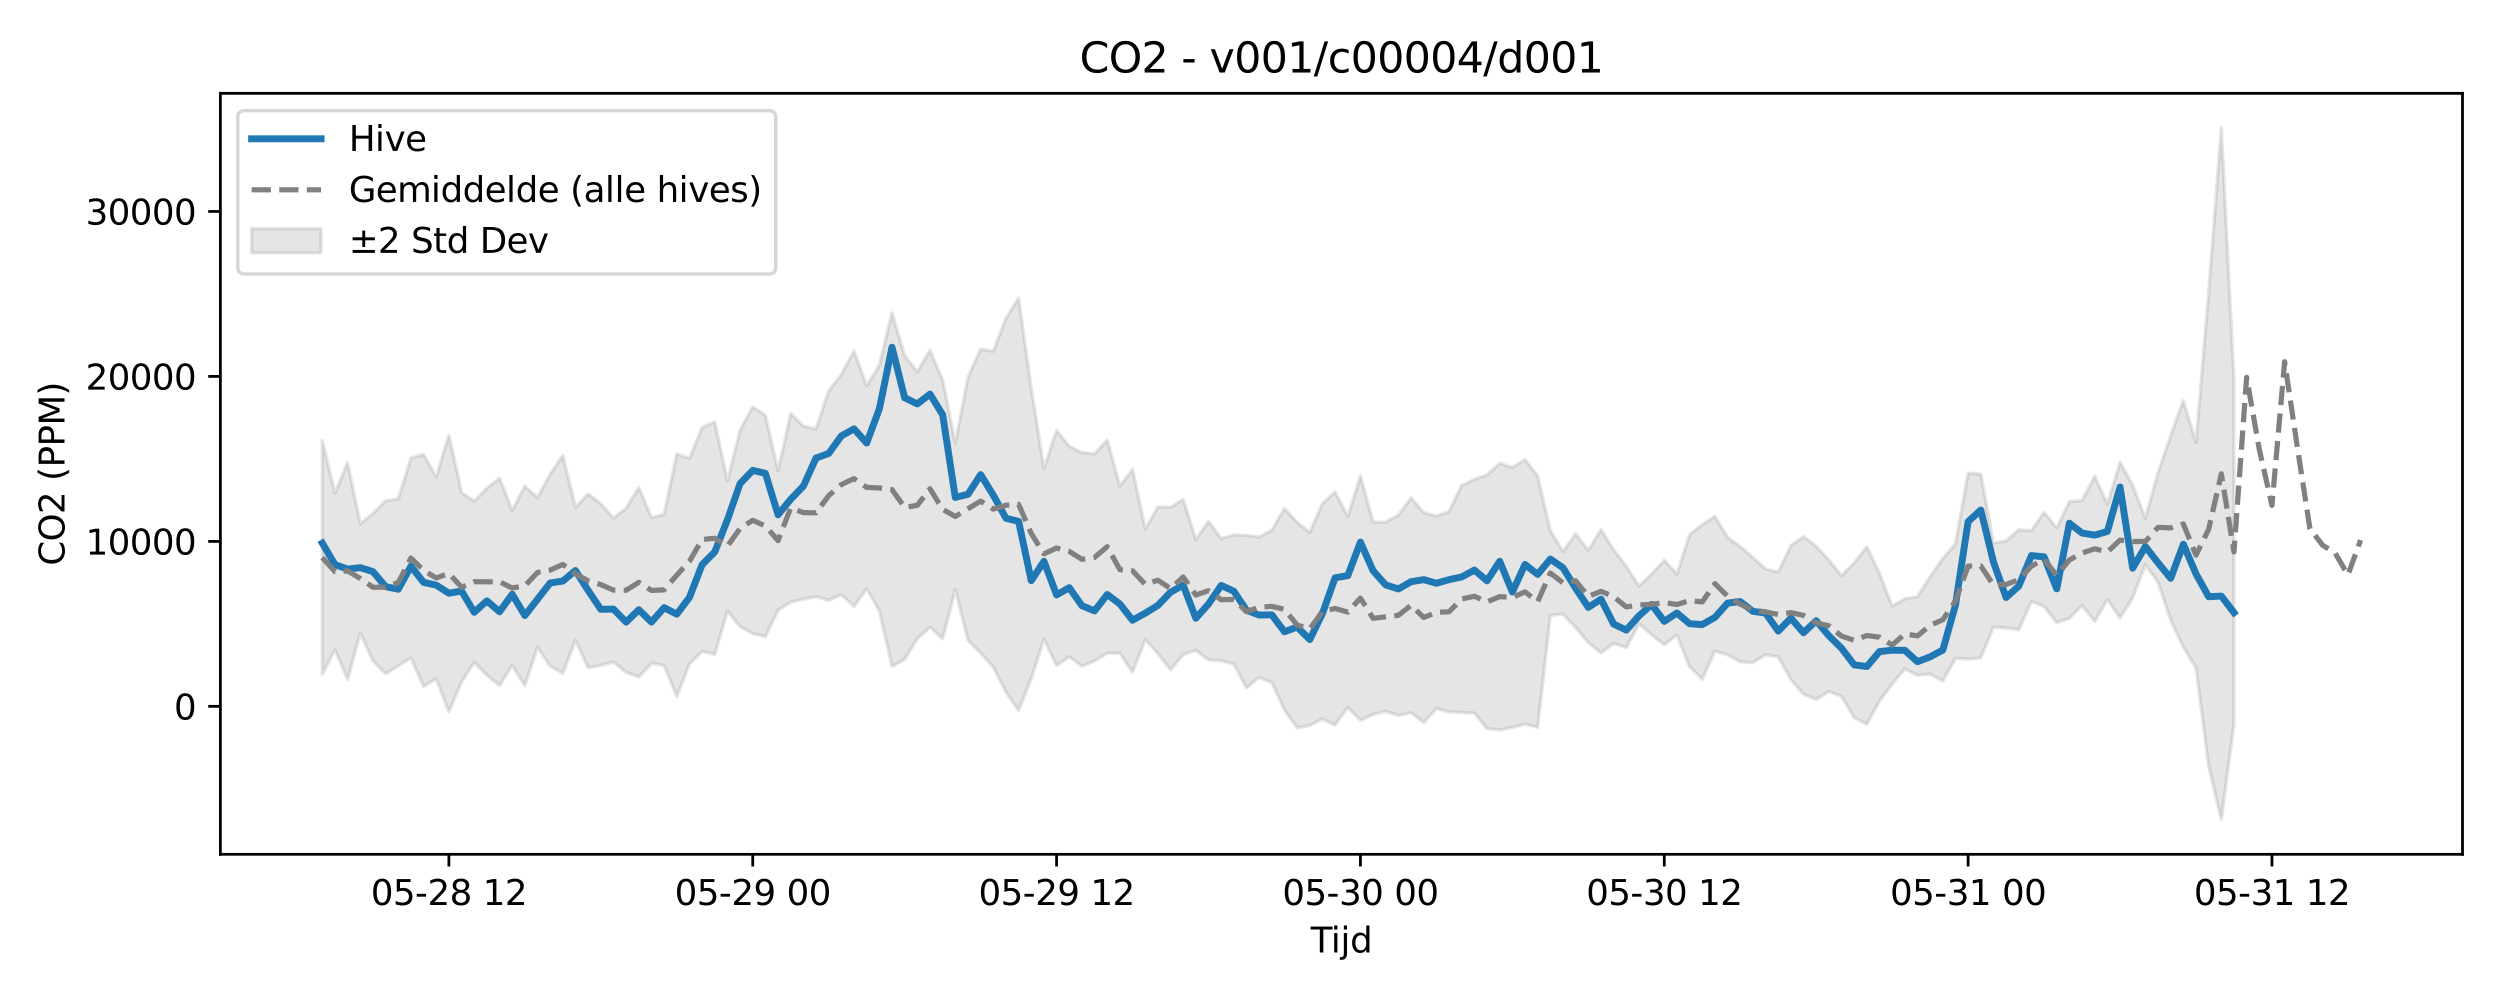 <?xml version="1.0" encoding="utf-8" standalone="no"?>
<!DOCTYPE svg PUBLIC "-//W3C//DTD SVG 1.1//EN"
  "http://www.w3.org/Graphics/SVG/1.1/DTD/svg11.dtd">
<svg xmlns:xlink="http://www.w3.org/1999/xlink" width="720pt" height="288pt" viewBox="0 0 720 288" xmlns="http://www.w3.org/2000/svg" version="1.1">
 <defs>
  <style type="text/css">*{stroke-linejoin: round; stroke-linecap: butt}</style>
 </defs>
 <g id="figure_1">
  <g id="patch_1">
   <path d="M 0 288 
L 720 288 
L 720 0 
L 0 0 
z
" style="fill: #ffffff"/>
  </g>
  <g id="axes_1">
   <g id="patch_2">
    <path d="M 63.47 246.04 
L 709.2 246.04 
L 709.2 26.88 
L 63.47 26.88 
z
" style="fill: #ffffff"/>
   </g>
   <g id="FillBetweenPolyCollection_1">
    <defs>
     <path id="mc815fe9b42" d="M 92.821 -161.061 
L 92.821 -93.793 
L 96.467 -100.811 
L 100.114 -92.342 
L 103.76 -105.684 
L 107.406 -97.629 
L 111.052 -93.985 
L 114.698 -96.233 
L 118.344 -98.534 
L 121.99 -90.309 
L 125.637 -92.508 
L 129.283 -83.085 
L 132.929 -91.561 
L 136.575 -97.248 
L 140.221 -93.534 
L 143.867 -90.591 
L 147.513 -96.322 
L 151.159 -90.588 
L 154.806 -101.567 
L 158.452 -96.175 
L 162.098 -94.056 
L 165.744 -103.622 
L 169.39 -95.639 
L 173.036 -96.402 
L 176.682 -97.291 
L 180.329 -94.402 
L 183.975 -92.966 
L 187.621 -97.002 
L 191.267 -96.358 
L 194.913 -87.445 
L 198.559 -96.753 
L 202.205 -100.393 
L 205.851 -99.534 
L 209.498 -111.936 
L 213.144 -107.535 
L 216.79 -105.503 
L 220.436 -104.667 
L 224.082 -112.254 
L 227.728 -114.575 
L 231.374 -115.444 
L 235.021 -116.184 
L 238.667 -115.097 
L 242.313 -116.736 
L 245.959 -113.362 
L 249.605 -118.435 
L 253.251 -112.099 
L 256.897 -96.102 
L 260.543 -98.074 
L 264.19 -104.065 
L 267.836 -107.366 
L 271.482 -104.043 
L 275.128 -118.181 
L 278.774 -103.6 
L 282.42 -99.946 
L 286.066 -95.89 
L 289.712 -88.697 
L 293.359 -83.378 
L 297.005 -92.564 
L 300.651 -103.917 
L 304.297 -96.341 
L 307.943 -98.883 
L 311.589 -96.148 
L 315.235 -97.639 
L 318.882 -99.881 
L 322.528 -99.864 
L 326.174 -94.402 
L 329.82 -103.788 
L 333.466 -99.769 
L 337.112 -95.074 
L 340.758 -99.461 
L 344.404 -100.695 
L 348.051 -97.927 
L 351.697 -97.695 
L 355.343 -96.793 
L 358.989 -89.879 
L 362.635 -92.888 
L 366.281 -91.414 
L 369.927 -83.511 
L 373.574 -78.408 
L 377.22 -79.085 
L 380.866 -80.925 
L 384.512 -79.204 
L 388.158 -84.239 
L 391.804 -80.567 
L 395.45 -82.224 
L 399.096 -83.153 
L 402.743 -81.923 
L 406.389 -82.704 
L 410.035 -79.936 
L 413.681 -83.926 
L 417.327 -82.91 
L 420.973 -82.801 
L 424.619 -82.627 
L 428.266 -78.131 
L 431.912 -77.751 
L 435.558 -78.464 
L 439.204 -79.414 
L 442.85 -78.539 
L 446.496 -110.722 
L 450.142 -111.144 
L 453.788 -107.232 
L 457.435 -102.936 
L 461.081 -99.947 
L 464.727 -102.705 
L 468.373 -101.506 
L 472.019 -108.391 
L 475.665 -105.165 
L 479.311 -102.306 
L 482.958 -105.14 
L 486.604 -96.017 
L 490.25 -92.376 
L 493.896 -100.525 
L 497.542 -99.396 
L 501.188 -97.41 
L 504.834 -97.137 
L 508.48 -99.419 
L 512.127 -98.871 
L 515.773 -92.271 
L 519.419 -88.073 
L 523.065 -86.554 
L 526.711 -88.821 
L 530.357 -87.437 
L 534.003 -81.269 
L 537.649 -79.418 
L 541.296 -86.113 
L 544.942 -91.008 
L 548.588 -95.345 
L 552.234 -93.516 
L 555.88 -93.882 
L 559.526 -91.896 
L 563.172 -98.422 
L 566.819 -98.173 
L 570.465 -98.529 
L 574.111 -107.408 
L 577.757 -107.135 
L 581.403 -106.674 
L 585.049 -114.765 
L 588.695 -113.362 
L 592.341 -108.635 
L 595.988 -109.93 
L 599.634 -113.648 
L 603.28 -109.039 
L 606.926 -115.308 
L 610.572 -110.048 
L 614.218 -115.837 
L 617.864 -125.395 
L 621.511 -120.33 
L 625.157 -109.404 
L 628.803 -101.611 
L 632.449 -95.725 
L 636.095 -67.286 
L 639.741 -51.922 
L 643.387 -79.597 
L 643.387 -178.499 
L 643.387 -178.499 
L 639.741 -251.158 
L 636.095 -203.883 
L 632.449 -160.505 
L 628.803 -172.602 
L 625.157 -162.523 
L 621.511 -151.886 
L 617.864 -138.718 
L 614.218 -148.247 
L 610.572 -154.86 
L 606.926 -142.783 
L 603.28 -150.856 
L 599.634 -143.839 
L 595.988 -143.538 
L 592.341 -135.938 
L 588.695 -140.47 
L 585.049 -135.174 
L 581.403 -135.412 
L 577.757 -132.24 
L 574.111 -131.62 
L 570.465 -151.466 
L 566.819 -151.743 
L 563.172 -131.392 
L 559.526 -127.119 
L 555.88 -121.948 
L 552.234 -116.184 
L 548.588 -115.547 
L 544.942 -113.451 
L 541.296 -122.853 
L 537.649 -130.513 
L 534.003 -125.948 
L 530.357 -122.16 
L 526.711 -126.738 
L 523.065 -130.664 
L 519.419 -133.436 
L 515.773 -130.863 
L 512.127 -123.196 
L 508.48 -124.138 
L 504.834 -127.438 
L 501.188 -130.578 
L 497.542 -133.194 
L 493.896 -139.277 
L 490.25 -136.913 
L 486.604 -134.047 
L 482.958 -122.657 
L 479.311 -126.654 
L 475.665 -122.69 
L 472.019 -119.184 
L 468.373 -124.884 
L 464.727 -129.638 
L 461.081 -135.476 
L 457.435 -129.501 
L 453.788 -134.226 
L 450.142 -129.118 
L 446.496 -135.236 
L 442.85 -150.91 
L 439.204 -155.69 
L 435.558 -153.375 
L 431.912 -154.581 
L 428.266 -151.229 
L 424.619 -149.918 
L 420.973 -148.205 
L 417.327 -140.675 
L 413.681 -139.359 
L 410.035 -140.39 
L 406.389 -144.634 
L 402.743 -139.667 
L 399.096 -137.633 
L 395.45 -137.622 
L 391.804 -150.927 
L 388.158 -139.21 
L 384.512 -146.302 
L 380.866 -142.972 
L 377.22 -134.638 
L 373.574 -137.583 
L 369.927 -141.522 
L 366.281 -135.312 
L 362.635 -133.355 
L 358.989 -133.796 
L 355.343 -133.96 
L 351.697 -132.87 
L 348.051 -137.816 
L 344.404 -132.58 
L 340.758 -144.181 
L 337.112 -141.897 
L 333.466 -142.042 
L 329.82 -135.647 
L 326.174 -152.82 
L 322.528 -147.988 
L 318.882 -161.241 
L 315.235 -157.302 
L 311.589 -157.676 
L 307.943 -159.486 
L 304.297 -164.01 
L 300.651 -153.068 
L 297.005 -176.164 
L 293.359 -202.15 
L 289.712 -196.277 
L 286.066 -186.853 
L 282.42 -187.422 
L 278.774 -179.31 
L 275.128 -160.336 
L 271.482 -178.593 
L 267.836 -187.121 
L 264.19 -180.886 
L 260.543 -185.611 
L 256.897 -197.883 
L 253.251 -182.823 
L 249.605 -176.835 
L 245.959 -186.96 
L 242.313 -180.129 
L 238.667 -175.434 
L 235.021 -164.451 
L 231.374 -165.268 
L 227.728 -168.911 
L 224.082 -152.354 
L 220.436 -168.367 
L 216.79 -170.82 
L 213.144 -164.132 
L 209.498 -149.472 
L 205.851 -166.446 
L 202.205 -164.848 
L 198.559 -155.94 
L 194.913 -157.258 
L 191.267 -139.871 
L 187.621 -138.897 
L 183.975 -147.604 
L 180.329 -141.62 
L 176.682 -138.8 
L 173.036 -142.868 
L 169.39 -145.752 
L 165.744 -141.876 
L 162.098 -156.84 
L 158.452 -151.425 
L 154.806 -144.689 
L 151.159 -148.001 
L 147.513 -140.994 
L 143.867 -150.271 
L 140.221 -147.372 
L 136.575 -143.668 
L 132.929 -146.156 
L 129.283 -162.662 
L 125.637 -150.588 
L 121.99 -157.131 
L 118.344 -156.04 
L 114.698 -144.274 
L 111.052 -143.802 
L 107.406 -140.106 
L 103.76 -137.112 
L 100.114 -154.786 
L 96.467 -145.937 
L 92.821 -161.061 
z
" style="stroke: #808080; stroke-opacity: 0.2"/>
    </defs>
    <g clip-path="url(#p3e901d28ad)">
     <use xlink:href="#mc815fe9b42" x="0" y="288" style="fill: #808080; fill-opacity: 0.2; stroke: #808080; stroke-opacity: 0.2"/>
    </g>
   </g>
   <g id="matplotlib.axis_1">
    <g id="xtick_1">
     <g id="line2d_1">
      <defs>
       <path id="m45e1823563" d="M 0 0 
L 0 3.5 
" style="stroke: #000000; stroke-width: 0.8"/>
      </defs>
      <g>
       <use xlink:href="#m45e1823563" x="129.283" y="246.04" style="stroke: #000000; stroke-width: 0.8"/>
      </g>
     </g>
     <g id="text_1">
      <!-- 05-28 12 -->
      <g transform="translate(106.802 260.638) scale(0.1 -0.1)">
       <defs>
        <path id="DejaVuSans-30" d="M 2034 4250 
Q 1547 4250 1301 3770 
Q 1056 3291 1056 2328 
Q 1056 1369 1301 889 
Q 1547 409 2034 409 
Q 2525 409 2770 889 
Q 3016 1369 3016 2328 
Q 3016 3291 2770 3770 
Q 2525 4250 2034 4250 
z
M 2034 4750 
Q 2819 4750 3233 4129 
Q 3647 3509 3647 2328 
Q 3647 1150 3233 529 
Q 2819 -91 2034 -91 
Q 1250 -91 836 529 
Q 422 1150 422 2328 
Q 422 3509 836 4129 
Q 1250 4750 2034 4750 
z
" transform="scale(0.016)"/>
        <path id="DejaVuSans-35" d="M 691 4666 
L 3169 4666 
L 3169 4134 
L 1269 4134 
L 1269 2991 
Q 1406 3038 1543 3061 
Q 1681 3084 1819 3084 
Q 2600 3084 3056 2656 
Q 3513 2228 3513 1497 
Q 3513 744 3044 326 
Q 2575 -91 1722 -91 
Q 1428 -91 1123 -41 
Q 819 9 494 109 
L 494 744 
Q 775 591 1075 516 
Q 1375 441 1709 441 
Q 2250 441 2565 725 
Q 2881 1009 2881 1497 
Q 2881 1984 2565 2268 
Q 2250 2553 1709 2553 
Q 1456 2553 1204 2497 
Q 953 2441 691 2322 
L 691 4666 
z
" transform="scale(0.016)"/>
        <path id="DejaVuSans-2d" d="M 313 2009 
L 1997 2009 
L 1997 1497 
L 313 1497 
L 313 2009 
z
" transform="scale(0.016)"/>
        <path id="DejaVuSans-32" d="M 1228 531 
L 3431 531 
L 3431 0 
L 469 0 
L 469 531 
Q 828 903 1448 1529 
Q 2069 2156 2228 2338 
Q 2531 2678 2651 2914 
Q 2772 3150 2772 3378 
Q 2772 3750 2511 3984 
Q 2250 4219 1831 4219 
Q 1534 4219 1204 4116 
Q 875 4013 500 3803 
L 500 4441 
Q 881 4594 1212 4672 
Q 1544 4750 1819 4750 
Q 2544 4750 2975 4387 
Q 3406 4025 3406 3419 
Q 3406 3131 3298 2873 
Q 3191 2616 2906 2266 
Q 2828 2175 2409 1742 
Q 1991 1309 1228 531 
z
" transform="scale(0.016)"/>
        <path id="DejaVuSans-38" d="M 2034 2216 
Q 1584 2216 1326 1975 
Q 1069 1734 1069 1313 
Q 1069 891 1326 650 
Q 1584 409 2034 409 
Q 2484 409 2743 651 
Q 3003 894 3003 1313 
Q 3003 1734 2745 1975 
Q 2488 2216 2034 2216 
z
M 1403 2484 
Q 997 2584 770 2862 
Q 544 3141 544 3541 
Q 544 4100 942 4425 
Q 1341 4750 2034 4750 
Q 2731 4750 3128 4425 
Q 3525 4100 3525 3541 
Q 3525 3141 3298 2862 
Q 3072 2584 2669 2484 
Q 3125 2378 3379 2068 
Q 3634 1759 3634 1313 
Q 3634 634 3220 271 
Q 2806 -91 2034 -91 
Q 1263 -91 848 271 
Q 434 634 434 1313 
Q 434 1759 690 2068 
Q 947 2378 1403 2484 
z
M 1172 3481 
Q 1172 3119 1398 2916 
Q 1625 2713 2034 2713 
Q 2441 2713 2670 2916 
Q 2900 3119 2900 3481 
Q 2900 3844 2670 4047 
Q 2441 4250 2034 4250 
Q 1625 4250 1398 4047 
Q 1172 3844 1172 3481 
z
" transform="scale(0.016)"/>
        <path id="DejaVuSans-20" transform="scale(0.016)"/>
        <path id="DejaVuSans-31" d="M 794 531 
L 1825 531 
L 1825 4091 
L 703 3866 
L 703 4441 
L 1819 4666 
L 2450 4666 
L 2450 531 
L 3481 531 
L 3481 0 
L 794 0 
L 794 531 
z
" transform="scale(0.016)"/>
       </defs>
       <use xlink:href="#DejaVuSans-30"/>
       <use xlink:href="#DejaVuSans-35" transform="translate(63.623 0)"/>
       <use xlink:href="#DejaVuSans-2d" transform="translate(127.246 0)"/>
       <use xlink:href="#DejaVuSans-32" transform="translate(163.33 0)"/>
       <use xlink:href="#DejaVuSans-38" transform="translate(226.953 0)"/>
       <use xlink:href="#DejaVuSans-20" transform="translate(290.576 0)"/>
       <use xlink:href="#DejaVuSans-31" transform="translate(322.363 0)"/>
       <use xlink:href="#DejaVuSans-32" transform="translate(385.986 0)"/>
      </g>
     </g>
    </g>
    <g id="xtick_2">
     <g id="line2d_2">
      <g>
       <use xlink:href="#m45e1823563" x="216.79" y="246.04" style="stroke: #000000; stroke-width: 0.8"/>
      </g>
     </g>
     <g id="text_2">
      <!-- 05-29 00 -->
      <g transform="translate(194.309 260.638) scale(0.1 -0.1)">
       <defs>
        <path id="DejaVuSans-39" d="M 703 97 
L 703 672 
Q 941 559 1184 500 
Q 1428 441 1663 441 
Q 2288 441 2617 861 
Q 2947 1281 2994 2138 
Q 2813 1869 2534 1725 
Q 2256 1581 1919 1581 
Q 1219 1581 811 2004 
Q 403 2428 403 3163 
Q 403 3881 828 4315 
Q 1253 4750 1959 4750 
Q 2769 4750 3195 4129 
Q 3622 3509 3622 2328 
Q 3622 1225 3098 567 
Q 2575 -91 1691 -91 
Q 1453 -91 1209 -44 
Q 966 3 703 97 
z
M 1959 2075 
Q 2384 2075 2632 2365 
Q 2881 2656 2881 3163 
Q 2881 3666 2632 3958 
Q 2384 4250 1959 4250 
Q 1534 4250 1286 3958 
Q 1038 3666 1038 3163 
Q 1038 2656 1286 2365 
Q 1534 2075 1959 2075 
z
" transform="scale(0.016)"/>
       </defs>
       <use xlink:href="#DejaVuSans-30"/>
       <use xlink:href="#DejaVuSans-35" transform="translate(63.623 0)"/>
       <use xlink:href="#DejaVuSans-2d" transform="translate(127.246 0)"/>
       <use xlink:href="#DejaVuSans-32" transform="translate(163.33 0)"/>
       <use xlink:href="#DejaVuSans-39" transform="translate(226.953 0)"/>
       <use xlink:href="#DejaVuSans-20" transform="translate(290.576 0)"/>
       <use xlink:href="#DejaVuSans-30" transform="translate(322.363 0)"/>
       <use xlink:href="#DejaVuSans-30" transform="translate(385.986 0)"/>
      </g>
     </g>
    </g>
    <g id="xtick_3">
     <g id="line2d_3">
      <g>
       <use xlink:href="#m45e1823563" x="304.297" y="246.04" style="stroke: #000000; stroke-width: 0.8"/>
      </g>
     </g>
     <g id="text_3">
      <!-- 05-29 12 -->
      <g transform="translate(281.817 260.638) scale(0.1 -0.1)">
       <use xlink:href="#DejaVuSans-30"/>
       <use xlink:href="#DejaVuSans-35" transform="translate(63.623 0)"/>
       <use xlink:href="#DejaVuSans-2d" transform="translate(127.246 0)"/>
       <use xlink:href="#DejaVuSans-32" transform="translate(163.33 0)"/>
       <use xlink:href="#DejaVuSans-39" transform="translate(226.953 0)"/>
       <use xlink:href="#DejaVuSans-20" transform="translate(290.576 0)"/>
       <use xlink:href="#DejaVuSans-31" transform="translate(322.363 0)"/>
       <use xlink:href="#DejaVuSans-32" transform="translate(385.986 0)"/>
      </g>
     </g>
    </g>
    <g id="xtick_4">
     <g id="line2d_4">
      <g>
       <use xlink:href="#m45e1823563" x="391.804" y="246.04" style="stroke: #000000; stroke-width: 0.8"/>
      </g>
     </g>
     <g id="text_4">
      <!-- 05-30 00 -->
      <g transform="translate(369.324 260.638) scale(0.1 -0.1)">
       <defs>
        <path id="DejaVuSans-33" d="M 2597 2516 
Q 3050 2419 3304 2112 
Q 3559 1806 3559 1356 
Q 3559 666 3084 287 
Q 2609 -91 1734 -91 
Q 1441 -91 1130 -33 
Q 819 25 488 141 
L 488 750 
Q 750 597 1062 519 
Q 1375 441 1716 441 
Q 2309 441 2620 675 
Q 2931 909 2931 1356 
Q 2931 1769 2642 2001 
Q 2353 2234 1838 2234 
L 1294 2234 
L 1294 2753 
L 1863 2753 
Q 2328 2753 2575 2939 
Q 2822 3125 2822 3475 
Q 2822 3834 2567 4026 
Q 2313 4219 1838 4219 
Q 1578 4219 1281 4162 
Q 984 4106 628 3988 
L 628 4550 
Q 988 4650 1302 4700 
Q 1616 4750 1894 4750 
Q 2613 4750 3031 4423 
Q 3450 4097 3450 3541 
Q 3450 3153 3228 2886 
Q 3006 2619 2597 2516 
z
" transform="scale(0.016)"/>
       </defs>
       <use xlink:href="#DejaVuSans-30"/>
       <use xlink:href="#DejaVuSans-35" transform="translate(63.623 0)"/>
       <use xlink:href="#DejaVuSans-2d" transform="translate(127.246 0)"/>
       <use xlink:href="#DejaVuSans-33" transform="translate(163.33 0)"/>
       <use xlink:href="#DejaVuSans-30" transform="translate(226.953 0)"/>
       <use xlink:href="#DejaVuSans-20" transform="translate(290.576 0)"/>
       <use xlink:href="#DejaVuSans-30" transform="translate(322.363 0)"/>
       <use xlink:href="#DejaVuSans-30" transform="translate(385.986 0)"/>
      </g>
     </g>
    </g>
    <g id="xtick_5">
     <g id="line2d_5">
      <g>
       <use xlink:href="#m45e1823563" x="479.311" y="246.04" style="stroke: #000000; stroke-width: 0.8"/>
      </g>
     </g>
     <g id="text_5">
      <!-- 05-30 12 -->
      <g transform="translate(456.831 260.638) scale(0.1 -0.1)">
       <use xlink:href="#DejaVuSans-30"/>
       <use xlink:href="#DejaVuSans-35" transform="translate(63.623 0)"/>
       <use xlink:href="#DejaVuSans-2d" transform="translate(127.246 0)"/>
       <use xlink:href="#DejaVuSans-33" transform="translate(163.33 0)"/>
       <use xlink:href="#DejaVuSans-30" transform="translate(226.953 0)"/>
       <use xlink:href="#DejaVuSans-20" transform="translate(290.576 0)"/>
       <use xlink:href="#DejaVuSans-31" transform="translate(322.363 0)"/>
       <use xlink:href="#DejaVuSans-32" transform="translate(385.986 0)"/>
      </g>
     </g>
    </g>
    <g id="xtick_6">
     <g id="line2d_6">
      <g>
       <use xlink:href="#m45e1823563" x="566.819" y="246.04" style="stroke: #000000; stroke-width: 0.8"/>
      </g>
     </g>
     <g id="text_6">
      <!-- 05-31 00 -->
      <g transform="translate(544.338 260.638) scale(0.1 -0.1)">
       <use xlink:href="#DejaVuSans-30"/>
       <use xlink:href="#DejaVuSans-35" transform="translate(63.623 0)"/>
       <use xlink:href="#DejaVuSans-2d" transform="translate(127.246 0)"/>
       <use xlink:href="#DejaVuSans-33" transform="translate(163.33 0)"/>
       <use xlink:href="#DejaVuSans-31" transform="translate(226.953 0)"/>
       <use xlink:href="#DejaVuSans-20" transform="translate(290.576 0)"/>
       <use xlink:href="#DejaVuSans-30" transform="translate(322.363 0)"/>
       <use xlink:href="#DejaVuSans-30" transform="translate(385.986 0)"/>
      </g>
     </g>
    </g>
    <g id="xtick_7">
     <g id="line2d_7">
      <g>
       <use xlink:href="#m45e1823563" x="654.326" y="246.04" style="stroke: #000000; stroke-width: 0.8"/>
      </g>
     </g>
     <g id="text_7">
      <!-- 05-31 12 -->
      <g transform="translate(631.845 260.638) scale(0.1 -0.1)">
       <use xlink:href="#DejaVuSans-30"/>
       <use xlink:href="#DejaVuSans-35" transform="translate(63.623 0)"/>
       <use xlink:href="#DejaVuSans-2d" transform="translate(127.246 0)"/>
       <use xlink:href="#DejaVuSans-33" transform="translate(163.33 0)"/>
       <use xlink:href="#DejaVuSans-31" transform="translate(226.953 0)"/>
       <use xlink:href="#DejaVuSans-20" transform="translate(290.576 0)"/>
       <use xlink:href="#DejaVuSans-31" transform="translate(322.363 0)"/>
       <use xlink:href="#DejaVuSans-32" transform="translate(385.986 0)"/>
      </g>
     </g>
    </g>
    <g id="text_8">
     <!-- Tijd -->
     <g transform="translate(377.485 274.317) scale(0.1 -0.1)">
      <defs>
       <path id="DejaVuSans-54" d="M -19 4666 
L 3928 4666 
L 3928 4134 
L 2272 4134 
L 2272 0 
L 1638 0 
L 1638 4134 
L -19 4134 
L -19 4666 
z
" transform="scale(0.016)"/>
       <path id="DejaVuSans-69" d="M 603 3500 
L 1178 3500 
L 1178 0 
L 603 0 
L 603 3500 
z
M 603 4863 
L 1178 4863 
L 1178 4134 
L 603 4134 
L 603 4863 
z
" transform="scale(0.016)"/>
       <path id="DejaVuSans-6a" d="M 603 3500 
L 1178 3500 
L 1178 -63 
Q 1178 -731 923 -1031 
Q 669 -1331 103 -1331 
L -116 -1331 
L -116 -844 
L 38 -844 
Q 366 -844 484 -692 
Q 603 -541 603 -63 
L 603 3500 
z
M 603 4863 
L 1178 4863 
L 1178 4134 
L 603 4134 
L 603 4863 
z
" transform="scale(0.016)"/>
       <path id="DejaVuSans-64" d="M 2906 2969 
L 2906 4863 
L 3481 4863 
L 3481 0 
L 2906 0 
L 2906 525 
Q 2725 213 2448 61 
Q 2172 -91 1784 -91 
Q 1150 -91 751 415 
Q 353 922 353 1747 
Q 353 2572 751 3078 
Q 1150 3584 1784 3584 
Q 2172 3584 2448 3432 
Q 2725 3281 2906 2969 
z
M 947 1747 
Q 947 1113 1208 752 
Q 1469 391 1925 391 
Q 2381 391 2643 752 
Q 2906 1113 2906 1747 
Q 2906 2381 2643 2742 
Q 2381 3103 1925 3103 
Q 1469 3103 1208 2742 
Q 947 2381 947 1747 
z
" transform="scale(0.016)"/>
      </defs>
      <use xlink:href="#DejaVuSans-54"/>
      <use xlink:href="#DejaVuSans-69" transform="translate(57.959 0)"/>
      <use xlink:href="#DejaVuSans-6a" transform="translate(85.742 0)"/>
      <use xlink:href="#DejaVuSans-64" transform="translate(113.525 0)"/>
     </g>
    </g>
   </g>
   <g id="matplotlib.axis_2">
    <g id="ytick_1">
     <g id="line2d_8">
      <defs>
       <path id="m6669e2b110" d="M 0 0 
L -3.5 0 
" style="stroke: #000000; stroke-width: 0.8"/>
      </defs>
      <g>
       <use xlink:href="#m6669e2b110" x="63.47" y="203.43" style="stroke: #000000; stroke-width: 0.8"/>
      </g>
     </g>
     <g id="text_9">
      <!-- 0 -->
      <g transform="translate(50.108 207.229) scale(0.1 -0.1)">
       <use xlink:href="#DejaVuSans-30"/>
      </g>
     </g>
    </g>
    <g id="ytick_2">
     <g id="line2d_9">
      <g>
       <use xlink:href="#m6669e2b110" x="63.47" y="155.917" style="stroke: #000000; stroke-width: 0.8"/>
      </g>
     </g>
     <g id="text_10">
      <!-- 10000 -->
      <g transform="translate(24.657 159.716) scale(0.1 -0.1)">
       <use xlink:href="#DejaVuSans-31"/>
       <use xlink:href="#DejaVuSans-30" transform="translate(63.623 0)"/>
       <use xlink:href="#DejaVuSans-30" transform="translate(127.246 0)"/>
       <use xlink:href="#DejaVuSans-30" transform="translate(190.869 0)"/>
       <use xlink:href="#DejaVuSans-30" transform="translate(254.492 0)"/>
      </g>
     </g>
    </g>
    <g id="ytick_3">
     <g id="line2d_10">
      <g>
       <use xlink:href="#m6669e2b110" x="63.47" y="108.405" style="stroke: #000000; stroke-width: 0.8"/>
      </g>
     </g>
     <g id="text_11">
      <!-- 20000 -->
      <g transform="translate(24.657 112.204) scale(0.1 -0.1)">
       <use xlink:href="#DejaVuSans-32"/>
       <use xlink:href="#DejaVuSans-30" transform="translate(63.623 0)"/>
       <use xlink:href="#DejaVuSans-30" transform="translate(127.246 0)"/>
       <use xlink:href="#DejaVuSans-30" transform="translate(190.869 0)"/>
       <use xlink:href="#DejaVuSans-30" transform="translate(254.492 0)"/>
      </g>
     </g>
    </g>
    <g id="ytick_4">
     <g id="line2d_11">
      <g>
       <use xlink:href="#m6669e2b110" x="63.47" y="60.892" style="stroke: #000000; stroke-width: 0.8"/>
      </g>
     </g>
     <g id="text_12">
      <!-- 30000 -->
      <g transform="translate(24.657 64.691) scale(0.1 -0.1)">
       <use xlink:href="#DejaVuSans-33"/>
       <use xlink:href="#DejaVuSans-30" transform="translate(63.623 0)"/>
       <use xlink:href="#DejaVuSans-30" transform="translate(127.246 0)"/>
       <use xlink:href="#DejaVuSans-30" transform="translate(190.869 0)"/>
       <use xlink:href="#DejaVuSans-30" transform="translate(254.492 0)"/>
      </g>
     </g>
    </g>
    <g id="text_13">
     <!-- CO2 (PPM) -->
     <g transform="translate(18.578 162.903) rotate(-90) scale(0.1 -0.1)">
      <defs>
       <path id="DejaVuSans-43" d="M 4122 4306 
L 4122 3641 
Q 3803 3938 3442 4084 
Q 3081 4231 2675 4231 
Q 1875 4231 1450 3742 
Q 1025 3253 1025 2328 
Q 1025 1406 1450 917 
Q 1875 428 2675 428 
Q 3081 428 3442 575 
Q 3803 722 4122 1019 
L 4122 359 
Q 3791 134 3420 21 
Q 3050 -91 2638 -91 
Q 1578 -91 968 557 
Q 359 1206 359 2328 
Q 359 3453 968 4101 
Q 1578 4750 2638 4750 
Q 3056 4750 3426 4639 
Q 3797 4528 4122 4306 
z
" transform="scale(0.016)"/>
       <path id="DejaVuSans-4f" d="M 2522 4238 
Q 1834 4238 1429 3725 
Q 1025 3213 1025 2328 
Q 1025 1447 1429 934 
Q 1834 422 2522 422 
Q 3209 422 3611 934 
Q 4013 1447 4013 2328 
Q 4013 3213 3611 3725 
Q 3209 4238 2522 4238 
z
M 2522 4750 
Q 3503 4750 4090 4092 
Q 4678 3434 4678 2328 
Q 4678 1225 4090 567 
Q 3503 -91 2522 -91 
Q 1538 -91 948 565 
Q 359 1222 359 2328 
Q 359 3434 948 4092 
Q 1538 4750 2522 4750 
z
" transform="scale(0.016)"/>
       <path id="DejaVuSans-28" d="M 1984 4856 
Q 1566 4138 1362 3434 
Q 1159 2731 1159 2009 
Q 1159 1288 1364 580 
Q 1569 -128 1984 -844 
L 1484 -844 
Q 1016 -109 783 600 
Q 550 1309 550 2009 
Q 550 2706 781 3412 
Q 1013 4119 1484 4856 
L 1984 4856 
z
" transform="scale(0.016)"/>
       <path id="DejaVuSans-50" d="M 1259 4147 
L 1259 2394 
L 2053 2394 
Q 2494 2394 2734 2622 
Q 2975 2850 2975 3272 
Q 2975 3691 2734 3919 
Q 2494 4147 2053 4147 
L 1259 4147 
z
M 628 4666 
L 2053 4666 
Q 2838 4666 3239 4311 
Q 3641 3956 3641 3272 
Q 3641 2581 3239 2228 
Q 2838 1875 2053 1875 
L 1259 1875 
L 1259 0 
L 628 0 
L 628 4666 
z
" transform="scale(0.016)"/>
       <path id="DejaVuSans-4d" d="M 628 4666 
L 1569 4666 
L 2759 1491 
L 3956 4666 
L 4897 4666 
L 4897 0 
L 4281 0 
L 4281 4097 
L 3078 897 
L 2444 897 
L 1241 4097 
L 1241 0 
L 628 0 
L 628 4666 
z
" transform="scale(0.016)"/>
       <path id="DejaVuSans-29" d="M 513 4856 
L 1013 4856 
Q 1481 4119 1714 3412 
Q 1947 2706 1947 2009 
Q 1947 1309 1714 600 
Q 1481 -109 1013 -844 
L 513 -844 
Q 928 -128 1133 580 
Q 1338 1288 1338 2009 
Q 1338 2731 1133 3434 
Q 928 4138 513 4856 
z
" transform="scale(0.016)"/>
      </defs>
      <use xlink:href="#DejaVuSans-43"/>
      <use xlink:href="#DejaVuSans-4f" transform="translate(69.824 0)"/>
      <use xlink:href="#DejaVuSans-32" transform="translate(148.535 0)"/>
      <use xlink:href="#DejaVuSans-20" transform="translate(212.158 0)"/>
      <use xlink:href="#DejaVuSans-28" transform="translate(243.945 0)"/>
      <use xlink:href="#DejaVuSans-50" transform="translate(282.959 0)"/>
      <use xlink:href="#DejaVuSans-50" transform="translate(343.262 0)"/>
      <use xlink:href="#DejaVuSans-4d" transform="translate(403.564 0)"/>
      <use xlink:href="#DejaVuSans-29" transform="translate(489.844 0)"/>
     </g>
    </g>
   </g>
   <g id="line2d_12">
    <path d="M 92.821 156.416 
L 96.467 162.609 
L 100.114 163.899 
L 103.76 163.478 
L 107.406 164.634 
L 111.052 168.939 
L 114.698 169.698 
L 118.344 163.066 
L 121.99 167.729 
L 125.637 168.526 
L 129.283 170.847 
L 132.929 170.22 
L 136.575 176.332 
L 140.221 173.046 
L 143.867 176.188 
L 147.513 171.139 
L 151.159 177.265 
L 158.452 167.889 
L 162.098 167.341 
L 165.744 164.314 
L 169.39 170.059 
L 173.036 175.48 
L 176.682 175.423 
L 180.329 179.168 
L 183.975 175.608 
L 187.621 179.154 
L 191.267 175.003 
L 194.913 176.885 
L 198.559 172.054 
L 202.205 162.623 
L 205.851 158.953 
L 209.498 149.71 
L 213.144 139.27 
L 216.79 135.474 
L 220.436 136.334 
L 224.082 148.258 
L 227.728 143.801 
L 231.374 140.01 
L 235.021 131.914 
L 238.667 130.593 
L 242.313 125.542 
L 245.959 123.507 
L 249.605 127.589 
L 253.251 117.758 
L 256.897 100.009 
L 260.543 114.567 
L 264.19 116.33 
L 267.836 113.503 
L 271.482 119.439 
L 275.128 143.265 
L 278.774 142.368 
L 282.42 136.694 
L 286.066 142.598 
L 289.712 149.256 
L 293.359 150.152 
L 297.005 167.222 
L 300.651 161.664 
L 304.297 171.324 
L 307.943 169.254 
L 311.589 174.447 
L 315.235 175.946 
L 318.882 171.223 
L 322.528 173.948 
L 326.174 178.631 
L 329.82 176.59 
L 333.466 174.376 
L 337.112 170.546 
L 340.758 168.53 
L 344.404 178.051 
L 348.051 173.963 
L 351.697 168.608 
L 355.343 170.266 
L 358.989 175.754 
L 362.635 177.136 
L 366.281 177.075 
L 369.927 181.945 
L 373.574 180.584 
L 377.22 184.183 
L 380.866 176.679 
L 384.512 166.403 
L 388.158 165.782 
L 391.804 156.148 
L 395.45 164.382 
L 399.096 168.473 
L 402.743 169.618 
L 406.389 167.523 
L 410.035 166.935 
L 413.681 167.981 
L 417.327 166.943 
L 420.973 166.161 
L 424.619 164.173 
L 428.266 167.278 
L 431.912 161.654 
L 435.558 170.513 
L 439.204 162.567 
L 442.85 165.426 
L 446.496 161.007 
L 450.142 163.521 
L 453.788 169.409 
L 457.435 174.913 
L 461.081 172.558 
L 464.727 179.732 
L 468.373 181.461 
L 472.019 177.374 
L 475.665 174.089 
L 479.311 178.956 
L 482.958 176.541 
L 486.604 179.64 
L 490.25 179.881 
L 493.896 177.802 
L 497.542 173.701 
L 501.188 173.244 
L 504.834 176.072 
L 508.48 176.557 
L 512.127 181.753 
L 515.773 178.022 
L 519.419 182.225 
L 523.065 178.774 
L 526.711 183.094 
L 530.357 186.682 
L 534.003 191.471 
L 537.649 191.971 
L 541.296 187.659 
L 544.942 187.263 
L 548.588 187.296 
L 552.234 190.57 
L 555.88 189.176 
L 559.526 187.217 
L 563.172 174.27 
L 566.819 150.236 
L 570.465 146.885 
L 574.111 161.815 
L 577.757 172.067 
L 581.403 168.79 
L 585.049 159.997 
L 588.695 160.371 
L 592.341 169.569 
L 595.988 150.688 
L 599.634 153.523 
L 603.28 154.121 
L 606.926 153.046 
L 610.572 140.274 
L 614.218 163.633 
L 617.864 157.396 
L 621.511 162.084 
L 625.157 166.557 
L 628.803 156.746 
L 632.449 165.274 
L 636.095 171.853 
L 639.741 171.68 
L 643.387 176.436 
L 643.387 176.436 
" clip-path="url(#p3e901d28ad)" style="fill: none; stroke: #1f77b4; stroke-width: 2; stroke-linecap: square"/>
   </g>
   <g id="line2d_13">
    <path d="M 92.821 160.573 
L 96.467 164.626 
L 100.114 164.436 
L 103.76 166.602 
L 107.406 169.132 
L 111.052 169.106 
L 114.698 167.747 
L 118.344 160.713 
L 121.99 164.28 
L 125.637 166.452 
L 129.283 165.127 
L 132.929 169.142 
L 136.575 167.542 
L 143.867 167.569 
L 147.513 169.342 
L 151.159 168.706 
L 154.806 164.872 
L 158.452 164.2 
L 162.098 162.552 
L 165.744 165.251 
L 169.39 167.305 
L 173.036 168.365 
L 176.682 169.954 
L 180.329 169.989 
L 183.975 167.715 
L 187.621 170.051 
L 191.267 169.885 
L 194.913 165.649 
L 198.559 161.653 
L 202.205 155.38 
L 205.851 155.01 
L 209.498 157.296 
L 213.144 152.167 
L 216.79 149.839 
L 220.436 151.483 
L 224.082 155.696 
L 227.728 146.257 
L 231.374 147.644 
L 235.021 147.683 
L 238.667 142.735 
L 242.313 139.568 
L 245.959 137.839 
L 249.605 140.365 
L 253.251 140.539 
L 256.897 141.007 
L 260.543 146.158 
L 264.19 145.525 
L 267.836 140.756 
L 271.482 146.682 
L 275.128 148.742 
L 282.42 144.316 
L 286.066 146.628 
L 289.712 145.513 
L 293.359 145.236 
L 297.005 153.636 
L 300.651 159.508 
L 304.297 157.824 
L 307.943 158.815 
L 311.589 161.088 
L 315.235 160.529 
L 318.882 157.439 
L 322.528 164.074 
L 326.174 164.389 
L 329.82 168.282 
L 333.466 167.094 
L 337.112 169.515 
L 340.758 166.179 
L 344.404 171.363 
L 348.051 170.129 
L 351.697 172.718 
L 355.343 172.624 
L 358.989 176.162 
L 362.635 174.878 
L 366.281 174.637 
L 369.927 175.484 
L 373.574 180.004 
L 377.22 181.138 
L 380.866 176.051 
L 384.512 175.247 
L 388.158 176.275 
L 391.804 172.253 
L 395.45 178.077 
L 402.743 177.205 
L 406.389 174.331 
L 410.035 177.837 
L 413.681 176.357 
L 417.327 176.207 
L 420.973 172.497 
L 424.619 171.727 
L 428.266 173.32 
L 431.912 171.834 
L 435.558 172.081 
L 439.204 170.448 
L 442.85 173.275 
L 446.496 165.021 
L 450.142 167.869 
L 453.788 167.271 
L 457.435 171.781 
L 461.081 170.288 
L 464.727 171.828 
L 468.373 174.805 
L 472.019 174.213 
L 475.665 174.072 
L 479.311 173.52 
L 482.958 174.102 
L 486.604 172.968 
L 490.25 173.355 
L 493.896 168.099 
L 497.542 171.705 
L 501.188 174.006 
L 504.834 175.712 
L 508.48 176.221 
L 512.127 176.967 
L 515.773 176.433 
L 519.419 177.246 
L 523.065 179.391 
L 526.711 180.22 
L 530.357 183.201 
L 534.003 184.392 
L 537.649 183.035 
L 541.296 183.517 
L 544.942 185.771 
L 548.588 182.554 
L 552.234 183.15 
L 555.88 180.085 
L 559.526 178.492 
L 563.172 173.093 
L 566.819 163.042 
L 570.465 163.003 
L 574.111 168.486 
L 577.757 168.312 
L 581.403 166.957 
L 585.049 163.03 
L 588.695 161.084 
L 592.341 165.714 
L 595.988 161.266 
L 599.634 159.257 
L 603.28 158.053 
L 606.926 158.954 
L 610.572 155.546 
L 614.218 155.958 
L 617.864 155.944 
L 621.511 151.892 
L 625.157 152.037 
L 628.803 150.894 
L 632.449 159.885 
L 636.095 152.416 
L 639.741 136.46 
L 643.387 158.952 
L 647.033 108.68 
L 650.68 129.436 
L 654.326 145.543 
L 657.972 104.176 
L 661.618 128.678 
L 665.264 152.266 
L 668.91 157.018 
L 672.556 159.341 
L 676.203 165.588 
L 679.849 155.554 
L 679.849 155.554 
" clip-path="url(#p3e901d28ad)" style="fill: none; stroke-dasharray: 5.55,2.4; stroke-dashoffset: 0; stroke: #808080; stroke-width: 1.5"/>
   </g>
   <g id="patch_3">
    <path d="M 63.47 246.04 
L 63.47 26.88 
" style="fill: none; stroke: #000000; stroke-width: 0.8; stroke-linejoin: miter; stroke-linecap: square"/>
   </g>
   <g id="patch_4">
    <path d="M 709.2 246.04 
L 709.2 26.88 
" style="fill: none; stroke: #000000; stroke-width: 0.8; stroke-linejoin: miter; stroke-linecap: square"/>
   </g>
   <g id="patch_5">
    <path d="M 63.47 246.04 
L 709.2 246.04 
" style="fill: none; stroke: #000000; stroke-width: 0.8; stroke-linejoin: miter; stroke-linecap: square"/>
   </g>
   <g id="patch_6">
    <path d="M 63.47 26.88 
L 709.2 26.88 
" style="fill: none; stroke: #000000; stroke-width: 0.8; stroke-linejoin: miter; stroke-linecap: square"/>
   </g>
   <g id="text_14">
    <!-- CO2 - v001/c00004/d001 -->
    <g transform="translate(310.932 20.88) scale(0.12 -0.12)">
     <defs>
      <path id="DejaVuSans-76" d="M 191 3500 
L 800 3500 
L 1894 563 
L 2988 3500 
L 3597 3500 
L 2284 0 
L 1503 0 
L 191 3500 
z
" transform="scale(0.016)"/>
      <path id="DejaVuSans-2f" d="M 1625 4666 
L 2156 4666 
L 531 -594 
L 0 -594 
L 1625 4666 
z
" transform="scale(0.016)"/>
      <path id="DejaVuSans-63" d="M 3122 3366 
L 3122 2828 
Q 2878 2963 2633 3030 
Q 2388 3097 2138 3097 
Q 1578 3097 1268 2742 
Q 959 2388 959 1747 
Q 959 1106 1268 751 
Q 1578 397 2138 397 
Q 2388 397 2633 464 
Q 2878 531 3122 666 
L 3122 134 
Q 2881 22 2623 -34 
Q 2366 -91 2075 -91 
Q 1284 -91 818 406 
Q 353 903 353 1747 
Q 353 2603 823 3093 
Q 1294 3584 2113 3584 
Q 2378 3584 2631 3529 
Q 2884 3475 3122 3366 
z
" transform="scale(0.016)"/>
      <path id="DejaVuSans-34" d="M 2419 4116 
L 825 1625 
L 2419 1625 
L 2419 4116 
z
M 2253 4666 
L 3047 4666 
L 3047 1625 
L 3713 1625 
L 3713 1100 
L 3047 1100 
L 3047 0 
L 2419 0 
L 2419 1100 
L 313 1100 
L 313 1709 
L 2253 4666 
z
" transform="scale(0.016)"/>
     </defs>
     <use xlink:href="#DejaVuSans-43"/>
     <use xlink:href="#DejaVuSans-4f" transform="translate(69.824 0)"/>
     <use xlink:href="#DejaVuSans-32" transform="translate(148.535 0)"/>
     <use xlink:href="#DejaVuSans-20" transform="translate(212.158 0)"/>
     <use xlink:href="#DejaVuSans-2d" transform="translate(243.945 0)"/>
     <use xlink:href="#DejaVuSans-20" transform="translate(280.029 0)"/>
     <use xlink:href="#DejaVuSans-76" transform="translate(311.816 0)"/>
     <use xlink:href="#DejaVuSans-30" transform="translate(370.996 0)"/>
     <use xlink:href="#DejaVuSans-30" transform="translate(434.619 0)"/>
     <use xlink:href="#DejaVuSans-31" transform="translate(498.242 0)"/>
     <use xlink:href="#DejaVuSans-2f" transform="translate(561.865 0)"/>
     <use xlink:href="#DejaVuSans-63" transform="translate(595.557 0)"/>
     <use xlink:href="#DejaVuSans-30" transform="translate(650.537 0)"/>
     <use xlink:href="#DejaVuSans-30" transform="translate(714.16 0)"/>
     <use xlink:href="#DejaVuSans-30" transform="translate(777.783 0)"/>
     <use xlink:href="#DejaVuSans-30" transform="translate(841.406 0)"/>
     <use xlink:href="#DejaVuSans-34" transform="translate(905.029 0)"/>
     <use xlink:href="#DejaVuSans-2f" transform="translate(968.652 0)"/>
     <use xlink:href="#DejaVuSans-64" transform="translate(1002.344 0)"/>
     <use xlink:href="#DejaVuSans-30" transform="translate(1065.82 0)"/>
     <use xlink:href="#DejaVuSans-30" transform="translate(1129.443 0)"/>
     <use xlink:href="#DejaVuSans-31" transform="translate(1193.066 0)"/>
    </g>
   </g>
   <g id="legend_1">
    <g id="patch_7">
     <path d="M 70.47 78.914 
L 221.414 78.914 
Q 223.414 78.914 223.414 76.914 
L 223.414 33.88 
Q 223.414 31.88 221.414 31.88 
L 70.47 31.88 
Q 68.47 31.88 68.47 33.88 
L 68.47 76.914 
Q 68.47 78.914 70.47 78.914 
z
" style="fill: #ffffff; opacity: 0.8; stroke: #cccccc; stroke-linejoin: miter"/>
    </g>
    <g id="line2d_14">
     <path d="M 72.47 39.978 
L 82.47 39.978 
L 92.47 39.978 
" style="fill: none; stroke: #1f77b4; stroke-width: 2; stroke-linecap: square"/>
    </g>
    <g id="text_15">
     <!-- Hive -->
     <g transform="translate(100.47 43.478) scale(0.1 -0.1)">
      <defs>
       <path id="DejaVuSans-48" d="M 628 4666 
L 1259 4666 
L 1259 2753 
L 3553 2753 
L 3553 4666 
L 4184 4666 
L 4184 0 
L 3553 0 
L 3553 2222 
L 1259 2222 
L 1259 0 
L 628 0 
L 628 4666 
z
" transform="scale(0.016)"/>
       <path id="DejaVuSans-65" d="M 3597 1894 
L 3597 1613 
L 953 1613 
Q 991 1019 1311 708 
Q 1631 397 2203 397 
Q 2534 397 2845 478 
Q 3156 559 3463 722 
L 3463 178 
Q 3153 47 2828 -22 
Q 2503 -91 2169 -91 
Q 1331 -91 842 396 
Q 353 884 353 1716 
Q 353 2575 817 3079 
Q 1281 3584 2069 3584 
Q 2775 3584 3186 3129 
Q 3597 2675 3597 1894 
z
M 3022 2063 
Q 3016 2534 2758 2815 
Q 2500 3097 2075 3097 
Q 1594 3097 1305 2825 
Q 1016 2553 972 2059 
L 3022 2063 
z
" transform="scale(0.016)"/>
      </defs>
      <use xlink:href="#DejaVuSans-48"/>
      <use xlink:href="#DejaVuSans-69" transform="translate(75.195 0)"/>
      <use xlink:href="#DejaVuSans-76" transform="translate(102.979 0)"/>
      <use xlink:href="#DejaVuSans-65" transform="translate(162.158 0)"/>
     </g>
    </g>
    <g id="line2d_15">
     <path d="M 72.47 54.657 
L 82.47 54.657 
L 92.47 54.657 
" style="fill: none; stroke-dasharray: 5.55,2.4; stroke-dashoffset: 0; stroke: #808080; stroke-width: 1.5"/>
    </g>
    <g id="text_16">
     <!-- Gemiddelde (alle hives) -->
     <g transform="translate(100.47 58.157) scale(0.1 -0.1)">
      <defs>
       <path id="DejaVuSans-47" d="M 3809 666 
L 3809 1919 
L 2778 1919 
L 2778 2438 
L 4434 2438 
L 4434 434 
Q 4069 175 3628 42 
Q 3188 -91 2688 -91 
Q 1594 -91 976 548 
Q 359 1188 359 2328 
Q 359 3472 976 4111 
Q 1594 4750 2688 4750 
Q 3144 4750 3555 4637 
Q 3966 4525 4313 4306 
L 4313 3634 
Q 3963 3931 3569 4081 
Q 3175 4231 2741 4231 
Q 1884 4231 1454 3753 
Q 1025 3275 1025 2328 
Q 1025 1384 1454 906 
Q 1884 428 2741 428 
Q 3075 428 3337 486 
Q 3600 544 3809 666 
z
" transform="scale(0.016)"/>
       <path id="DejaVuSans-6d" d="M 3328 2828 
Q 3544 3216 3844 3400 
Q 4144 3584 4550 3584 
Q 5097 3584 5394 3201 
Q 5691 2819 5691 2113 
L 5691 0 
L 5113 0 
L 5113 2094 
Q 5113 2597 4934 2840 
Q 4756 3084 4391 3084 
Q 3944 3084 3684 2787 
Q 3425 2491 3425 1978 
L 3425 0 
L 2847 0 
L 2847 2094 
Q 2847 2600 2669 2842 
Q 2491 3084 2119 3084 
Q 1678 3084 1418 2786 
Q 1159 2488 1159 1978 
L 1159 0 
L 581 0 
L 581 3500 
L 1159 3500 
L 1159 2956 
Q 1356 3278 1631 3431 
Q 1906 3584 2284 3584 
Q 2666 3584 2933 3390 
Q 3200 3197 3328 2828 
z
" transform="scale(0.016)"/>
       <path id="DejaVuSans-6c" d="M 603 4863 
L 1178 4863 
L 1178 0 
L 603 0 
L 603 4863 
z
" transform="scale(0.016)"/>
       <path id="DejaVuSans-61" d="M 2194 1759 
Q 1497 1759 1228 1600 
Q 959 1441 959 1056 
Q 959 750 1161 570 
Q 1363 391 1709 391 
Q 2188 391 2477 730 
Q 2766 1069 2766 1631 
L 2766 1759 
L 2194 1759 
z
M 3341 1997 
L 3341 0 
L 2766 0 
L 2766 531 
Q 2569 213 2275 61 
Q 1981 -91 1556 -91 
Q 1019 -91 701 211 
Q 384 513 384 1019 
Q 384 1609 779 1909 
Q 1175 2209 1959 2209 
L 2766 2209 
L 2766 2266 
Q 2766 2663 2505 2880 
Q 2244 3097 1772 3097 
Q 1472 3097 1187 3025 
Q 903 2953 641 2809 
L 641 3341 
Q 956 3463 1253 3523 
Q 1550 3584 1831 3584 
Q 2591 3584 2966 3190 
Q 3341 2797 3341 1997 
z
" transform="scale(0.016)"/>
       <path id="DejaVuSans-68" d="M 3513 2113 
L 3513 0 
L 2938 0 
L 2938 2094 
Q 2938 2591 2744 2837 
Q 2550 3084 2163 3084 
Q 1697 3084 1428 2787 
Q 1159 2491 1159 1978 
L 1159 0 
L 581 0 
L 581 4863 
L 1159 4863 
L 1159 2956 
Q 1366 3272 1645 3428 
Q 1925 3584 2291 3584 
Q 2894 3584 3203 3211 
Q 3513 2838 3513 2113 
z
" transform="scale(0.016)"/>
       <path id="DejaVuSans-73" d="M 2834 3397 
L 2834 2853 
Q 2591 2978 2328 3040 
Q 2066 3103 1784 3103 
Q 1356 3103 1142 2972 
Q 928 2841 928 2578 
Q 928 2378 1081 2264 
Q 1234 2150 1697 2047 
L 1894 2003 
Q 2506 1872 2764 1633 
Q 3022 1394 3022 966 
Q 3022 478 2636 193 
Q 2250 -91 1575 -91 
Q 1294 -91 989 -36 
Q 684 19 347 128 
L 347 722 
Q 666 556 975 473 
Q 1284 391 1588 391 
Q 1994 391 2212 530 
Q 2431 669 2431 922 
Q 2431 1156 2273 1281 
Q 2116 1406 1581 1522 
L 1381 1569 
Q 847 1681 609 1914 
Q 372 2147 372 2553 
Q 372 3047 722 3315 
Q 1072 3584 1716 3584 
Q 2034 3584 2315 3537 
Q 2597 3491 2834 3397 
z
" transform="scale(0.016)"/>
      </defs>
      <use xlink:href="#DejaVuSans-47"/>
      <use xlink:href="#DejaVuSans-65" transform="translate(77.49 0)"/>
      <use xlink:href="#DejaVuSans-6d" transform="translate(139.014 0)"/>
      <use xlink:href="#DejaVuSans-69" transform="translate(236.426 0)"/>
      <use xlink:href="#DejaVuSans-64" transform="translate(264.209 0)"/>
      <use xlink:href="#DejaVuSans-64" transform="translate(327.686 0)"/>
      <use xlink:href="#DejaVuSans-65" transform="translate(391.162 0)"/>
      <use xlink:href="#DejaVuSans-6c" transform="translate(452.686 0)"/>
      <use xlink:href="#DejaVuSans-64" transform="translate(480.469 0)"/>
      <use xlink:href="#DejaVuSans-65" transform="translate(543.945 0)"/>
      <use xlink:href="#DejaVuSans-20" transform="translate(605.469 0)"/>
      <use xlink:href="#DejaVuSans-28" transform="translate(637.256 0)"/>
      <use xlink:href="#DejaVuSans-61" transform="translate(676.27 0)"/>
      <use xlink:href="#DejaVuSans-6c" transform="translate(737.549 0)"/>
      <use xlink:href="#DejaVuSans-6c" transform="translate(765.332 0)"/>
      <use xlink:href="#DejaVuSans-65" transform="translate(793.115 0)"/>
      <use xlink:href="#DejaVuSans-20" transform="translate(854.639 0)"/>
      <use xlink:href="#DejaVuSans-68" transform="translate(886.426 0)"/>
      <use xlink:href="#DejaVuSans-69" transform="translate(949.805 0)"/>
      <use xlink:href="#DejaVuSans-76" transform="translate(977.588 0)"/>
      <use xlink:href="#DejaVuSans-65" transform="translate(1036.768 0)"/>
      <use xlink:href="#DejaVuSans-73" transform="translate(1098.291 0)"/>
      <use xlink:href="#DejaVuSans-29" transform="translate(1150.391 0)"/>
     </g>
    </g>
    <g id="patch_8">
     <path d="M 72.47 72.835 
L 92.47 72.835 
L 92.47 65.835 
L 72.47 65.835 
z
" style="fill: #808080; fill-opacity: 0.2; stroke: #808080; stroke-opacity: 0.2; stroke-linejoin: miter"/>
    </g>
    <g id="text_17">
     <!-- ±2 Std Dev -->
     <g transform="translate(100.47 72.835) scale(0.1 -0.1)">
      <defs>
       <path id="DejaVuSans-b1" d="M 2944 4013 
L 2944 2803 
L 4684 2803 
L 4684 2272 
L 2944 2272 
L 2944 1063 
L 2419 1063 
L 2419 2272 
L 678 2272 
L 678 2803 
L 2419 2803 
L 2419 4013 
L 2944 4013 
z
M 678 531 
L 4684 531 
L 4684 0 
L 678 0 
L 678 531 
z
" transform="scale(0.016)"/>
       <path id="DejaVuSans-53" d="M 3425 4513 
L 3425 3897 
Q 3066 4069 2747 4153 
Q 2428 4238 2131 4238 
Q 1616 4238 1336 4038 
Q 1056 3838 1056 3469 
Q 1056 3159 1242 3001 
Q 1428 2844 1947 2747 
L 2328 2669 
Q 3034 2534 3370 2195 
Q 3706 1856 3706 1288 
Q 3706 609 3251 259 
Q 2797 -91 1919 -91 
Q 1588 -91 1214 -16 
Q 841 59 441 206 
L 441 856 
Q 825 641 1194 531 
Q 1563 422 1919 422 
Q 2459 422 2753 634 
Q 3047 847 3047 1241 
Q 3047 1584 2836 1778 
Q 2625 1972 2144 2069 
L 1759 2144 
Q 1053 2284 737 2584 
Q 422 2884 422 3419 
Q 422 4038 858 4394 
Q 1294 4750 2059 4750 
Q 2388 4750 2728 4690 
Q 3069 4631 3425 4513 
z
" transform="scale(0.016)"/>
       <path id="DejaVuSans-74" d="M 1172 4494 
L 1172 3500 
L 2356 3500 
L 2356 3053 
L 1172 3053 
L 1172 1153 
Q 1172 725 1289 603 
Q 1406 481 1766 481 
L 2356 481 
L 2356 0 
L 1766 0 
Q 1100 0 847 248 
Q 594 497 594 1153 
L 594 3053 
L 172 3053 
L 172 3500 
L 594 3500 
L 594 4494 
L 1172 4494 
z
" transform="scale(0.016)"/>
       <path id="DejaVuSans-44" d="M 1259 4147 
L 1259 519 
L 2022 519 
Q 2988 519 3436 956 
Q 3884 1394 3884 2338 
Q 3884 3275 3436 3711 
Q 2988 4147 2022 4147 
L 1259 4147 
z
M 628 4666 
L 1925 4666 
Q 3281 4666 3915 4102 
Q 4550 3538 4550 2338 
Q 4550 1131 3912 565 
Q 3275 0 1925 0 
L 628 0 
L 628 4666 
z
" transform="scale(0.016)"/>
      </defs>
      <use xlink:href="#DejaVuSans-b1"/>
      <use xlink:href="#DejaVuSans-32" transform="translate(83.789 0)"/>
      <use xlink:href="#DejaVuSans-20" transform="translate(147.412 0)"/>
      <use xlink:href="#DejaVuSans-53" transform="translate(179.199 0)"/>
      <use xlink:href="#DejaVuSans-74" transform="translate(242.676 0)"/>
      <use xlink:href="#DejaVuSans-64" transform="translate(281.885 0)"/>
      <use xlink:href="#DejaVuSans-20" transform="translate(345.361 0)"/>
      <use xlink:href="#DejaVuSans-44" transform="translate(377.148 0)"/>
      <use xlink:href="#DejaVuSans-65" transform="translate(454.15 0)"/>
      <use xlink:href="#DejaVuSans-76" transform="translate(515.674 0)"/>
     </g>
    </g>
   </g>
  </g>
 </g>
 <defs>
  <clipPath id="p3e901d28ad">
   <rect x="63.47" y="26.88" width="645.73" height="219.16"/>
  </clipPath>
 </defs>
</svg>
